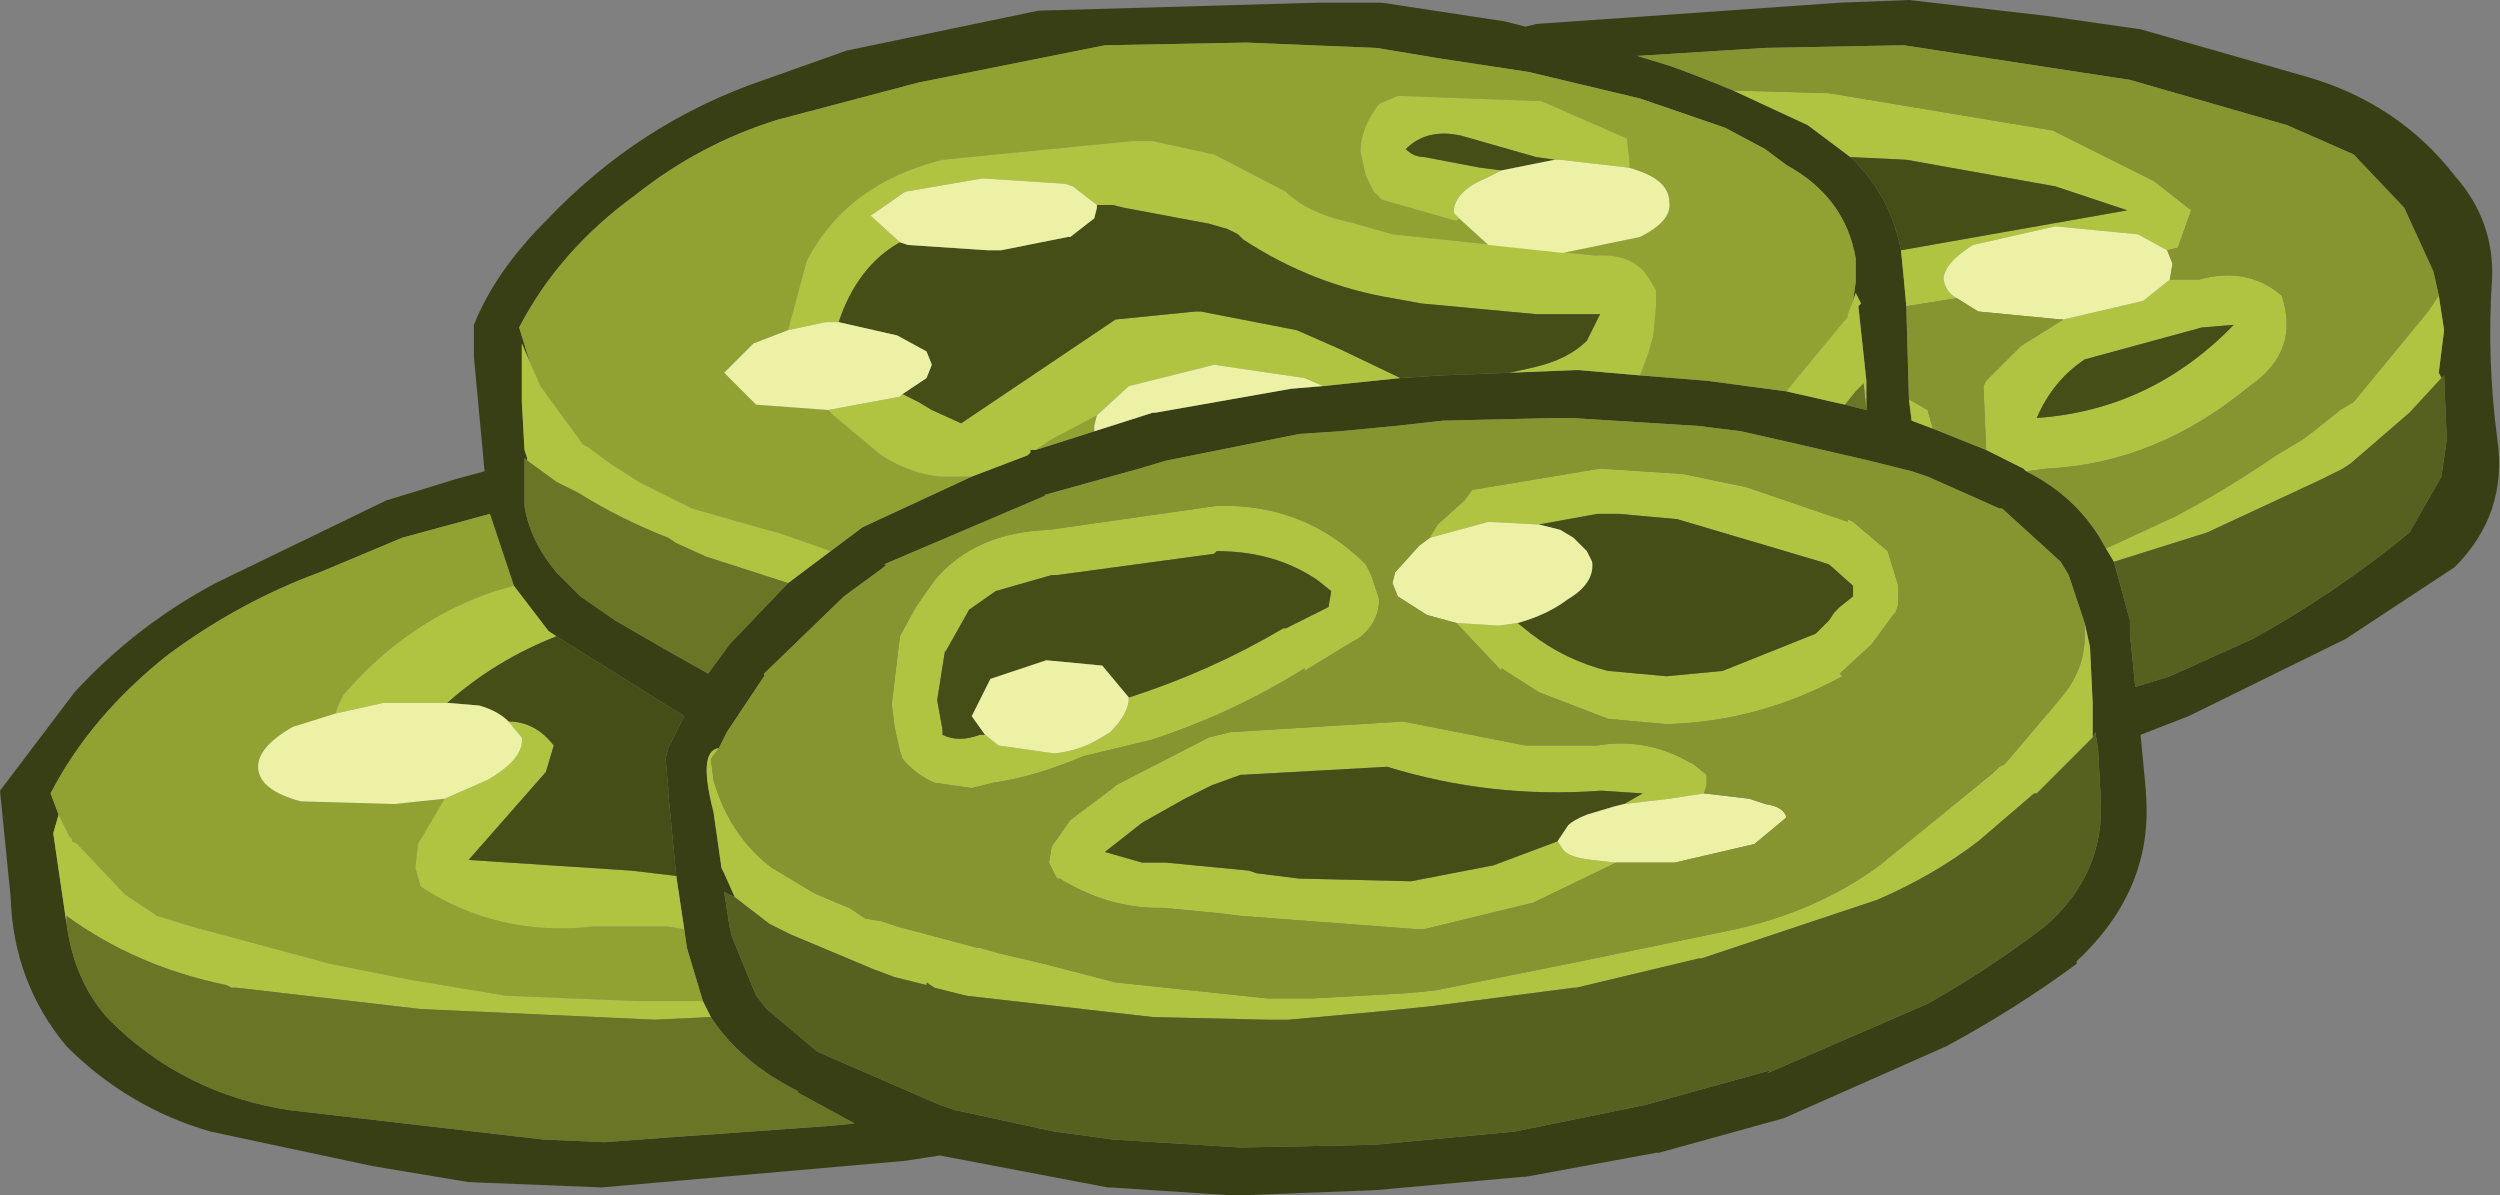 <?xml version="1.0" encoding="UTF-8" standalone="no"?>
<svg xmlns:ffdec="https://www.free-decompiler.com/flash" xmlns:xlink="http://www.w3.org/1999/xlink" ffdec:objectType="shape" height="22.45px" width="46.95px" xmlns="http://www.w3.org/2000/svg">
  <rect width="100%" height="100%" fill="#808080" stroke="none"/>
  <g transform="matrix(1.0, 0.0, 0.0, 1.0, 22.9, 24.95)">
    <path d="M-2.1 -2.65 L-5.25 -3.25 -5.9 -3.15 -8.75 -2.9 -11.6 -2.65 -14.1 -2.75 -15.9 -3.05 -18.95 -3.7 Q-20.5 -4.15 -21.65 -5.3 -22.65 -6.5 -22.7 -8.1 L-22.9 -10.1 -21.5 -11.95 Q-20.35 -13.2 -18.85 -14.0 L-15.65 -15.55 -14.35 -15.95 -13.8 -16.1 -14.0 -18.25 -14.0 -18.85 Q-13.6 -19.85 -12.65 -20.8 -10.9 -22.65 -8.55 -23.45 L-7.0 -24.0 -3.4 -24.75 1.85 -24.9 3.05 -24.9 5.35 -24.55 5.75 -24.45 5.95 -24.5 11.65 -24.9 12.95 -24.95 15.55 -24.65 17.3 -24.4 20.45 -23.5 Q22.15 -23.0 23.2 -21.65 23.95 -20.8 23.9 -19.7 23.8 -18.2 24.0 -16.7 24.2 -15.3 23.2 -14.3 L21.15 -12.95 18.2 -11.5 17.3 -11.15 17.4 -10.1 17.4 -10.05 Q17.55 -8.25 16.1 -6.9 L16.1 -6.85 Q14.95 -6.0 13.65 -5.3 L10.6 -3.95 8.25 -3.3 8.2 -3.3 5.75 -2.85 5.7 -2.85 2.95 -2.6 0.35 -2.5 0.25 -2.5 -2.05 -2.65 -2.1 -2.65 M14.4 -16.5 L15.1 -16.15 15.15 -16.1 Q16.15 -15.6 16.65 -14.65 L16.8 -14.4 17.1 -13.3 17.1 -13.1 17.1 -13.05 17.2 -12.05 17.85 -12.25 19.4 -12.95 Q20.95 -13.8 22.35 -14.95 L22.95 -16.0 23.05 -16.7 23.0 -17.9 22.95 -17.85 22.9 -17.95 23.0 -18.75 22.9 -19.4 22.8 -19.85 22.25 -21.05 21.3 -22.05 20.05 -22.6 17.1 -23.45 12.85 -24.1 10.25 -24.05 7.85 -23.9 8.5 -23.7 Q9.05 -23.5 9.65 -23.25 L11.05 -22.6 11.85 -22.0 Q12.6 -21.3 12.8 -20.25 L12.85 -19.75 12.9 -19.2 12.95 -17.45 13.0 -17.05 13.4 -16.9 14.4 -16.5 M11.9 -19.3 L11.95 -19.65 11.95 -20.1 Q11.75 -21.25 10.65 -21.85 L10.25 -22.15 9.5 -22.55 7.9 -23.1 5.8 -23.6 4.15 -23.85 3.25 -24.0 2.95 -24.05 0.5 -24.15 -2.15 -24.1 -5.65 -23.4 -8.3 -22.7 Q-9.75 -22.25 -10.95 -21.3 -12.4 -20.25 -13.15 -18.8 L-12.95 -18.15 -13.1 -18.5 -13.1 -17.4 -13.05 -16.5 -13.0 -16.35 -13.0 -16.3 -13.05 -16.35 -13.05 -15.45 Q-12.95 -14.8 -12.45 -14.2 L-12.0 -13.75 -11.35 -13.3 -10.4 -12.75 -9.6 -12.3 -9.2 -12.85 -8.1 -14.0 -7.3 -14.6 -6.7 -15.05 -4.65 -16.0 -3.6 -16.4 -3.55 -16.45 -3.55 -16.5 -3.45 -16.5 -2.35 -16.85 -1.25 -17.2 -1.2 -17.2 1.35 -17.65 1.95 -17.7 3.4 -17.85 4.15 -17.9 5.45 -17.95 6.7 -18.0 6.75 -18.0 7.9 -17.9 9.15 -17.8 10.65 -17.6 11.75 -17.35 12.15 -17.25 12.15 -17.8 12.0 -19.2 12.05 -19.25 11.95 -19.45 11.9 -19.3 M16.25 -13.25 L15.95 -14.15 15.8 -14.4 14.7 -15.4 14.65 -15.4 13.3 -16.0 13.0 -16.1 12.2 -16.3 10.9 -16.6 9.8 -16.85 9.0 -16.95 6.6 -17.1 6.3 -17.1 4.2 -17.05 3.3 -16.95 2.25 -16.85 1.5 -16.8 -1.0 -16.3 -1.5 -16.15 -3.3 -15.65 -3.25 -15.65 -6.3 -14.35 -6.25 -14.35 -6.3 -14.3 -7.05 -13.75 -8.55 -12.3 -8.55 -12.25 -8.75 -11.95 -9.25 -11.2 -9.4 -10.9 Q-9.8 -10.85 -9.5 -9.7 L-9.35 -8.65 -9.3 -8.55 -9.1 -8.1 -9.3 -8.2 -9.2 -7.55 -9.15 -7.35 -8.7 -6.25 -8.5 -6.0 -7.55 -5.2 -5.25 -4.2 -4.95 -4.1 -3.1 -3.7 -2.0 -3.55 0.4 -3.4 2.85 -3.45 2.9 -3.45 5.55 -3.7 8.0 -4.2 10.35 -4.85 10.3 -4.8 13.3 -6.1 Q14.45 -6.75 15.5 -7.55 16.65 -8.55 16.55 -10.0 L16.5 -10.9 16.45 -11.2 16.4 -11.1 16.4 -11.75 16.35 -12.8 16.25 -13.25 M-21.8 -9.65 L-21.9 -9.3 -21.65 -7.6 Q-21.5 -6.5 -20.85 -5.8 -19.45 -4.4 -17.45 -4.1 L-12.7 -3.55 -11.55 -3.5 -10.2 -3.6 -7.4 -3.8 -6.85 -3.85 -7.95 -4.45 -7.9 -4.45 Q-9.0 -5.0 -9.55 -5.85 L-9.7 -6.15 -10.0 -7.15 -10.05 -7.5 -10.2 -8.5 -10.35 -10.05 -10.35 -10.15 -10.4 -10.7 -10.35 -10.9 -10.05 -11.5 -12.45 -13.0 -12.6 -13.1 -13.25 -13.95 -13.7 -15.3 -15.35 -14.85 -16.9 -14.2 Q-18.4 -13.65 -19.75 -12.65 -21.2 -11.5 -21.95 -10.05 L-21.8 -9.65" fill="#393f14" fill-rule="evenodd" stroke="none"/>
    <path d="M-12.95 -18.15 L-13.15 -18.8 Q-12.4 -20.25 -10.95 -21.3 -9.75 -22.25 -8.3 -22.7 L-5.65 -23.4 -2.15 -24.1 0.5 -24.15 2.95 -24.05 3.25 -24.0 4.15 -23.85 5.8 -23.6 7.9 -23.1 9.5 -22.55 10.25 -22.15 10.65 -21.85 Q11.75 -21.25 11.95 -20.1 L11.95 -19.65 11.9 -19.3 11.8 -19.05 11.8 -19.0 10.85 -17.85 10.65 -17.6 9.15 -17.8 7.9 -17.9 8.05 -18.3 8.15 -18.65 8.2 -19.2 8.2 -19.5 8.05 -19.75 Q7.75 -20.2 7.05 -20.15 L3.25 -20.55 2.55 -20.75 2.35 -20.8 Q1.7 -20.95 1.3 -21.3 L1.25 -21.35 -0.1 -22.05 -1.25 -22.3 -1.65 -22.3 -5.2 -21.95 Q-7.0 -21.5 -7.75 -20.05 L-8.1 -18.75 -8.75 -18.5 -9.3 -17.95 -8.7 -17.35 -7.35 -17.25 -7.25 -17.15 -6.35 -16.4 Q-5.8 -16.05 -5.25 -16.0 L-4.65 -16.0 -6.7 -15.05 -7.3 -14.6 -8.3 -14.95 -8.5 -15.0 -9.9 -15.4 -10.9 -15.9 -11.45 -16.25 -11.85 -16.55 -11.95 -16.6 -12.75 -17.7 -12.95 -18.15 M4.5 -20.85 L5.05 -20.35 6.45 -20.2 7.9 -20.5 Q8.5 -20.8 8.45 -21.15 8.45 -21.55 7.85 -21.75 L7.7 -21.8 7.7 -21.95 7.65 -22.35 6.05 -23.05 3.35 -23.15 3.0 -23.0 Q2.65 -22.55 2.65 -22.1 L2.75 -21.65 2.9 -21.35 3.05 -21.2 4.45 -20.8 4.5 -20.85 M-2.35 -16.85 L-3.45 -16.5 -3.15 -16.7 -2.3 -17.15 -2.35 -16.95 -2.35 -16.85 M-3.55 -16.45 L-3.6 -16.4 -3.55 -16.45 M-21.8 -9.65 L-21.95 -10.05 Q-21.2 -11.5 -19.75 -12.65 -18.4 -13.65 -16.9 -14.2 L-15.35 -14.85 -13.7 -15.3 -13.25 -13.95 -13.6 -13.85 Q-15.25 -13.3 -16.45 -11.9 L-16.55 -11.7 -16.6 -11.55 -17.4 -11.3 Q-18.1 -10.9 -18.05 -10.5 -18.0 -10.1 -17.25 -9.9 L-15.5 -9.85 -14.55 -9.95 -15.05 -9.1 -15.1 -8.65 -15.0 -8.3 Q-13.55 -7.35 -11.75 -7.55 L-10.35 -7.55 -10.05 -7.5 -10.0 -7.15 -9.7 -6.15 -10.95 -6.15 -13.4 -6.25 -15.2 -6.55 -16.7 -6.85 -19.3 -7.55 -19.95 -7.75 -20.55 -8.15 -21.45 -9.1 -21.55 -9.15 -21.55 -9.2 -21.6 -9.25 -21.8 -9.65" fill="#91a233" fill-rule="evenodd" stroke="none"/>
    <path d="M15.85 -18.95 L17.35 -19.3 17.85 -19.7 18.4 -19.7 Q19.3 -19.95 19.95 -19.4 20.3 -18.35 19.35 -17.7 17.6 -16.25 15.55 -16.15 L15.15 -16.1 15.1 -16.15 14.4 -16.5 14.35 -17.7 14.4 -17.8 15.05 -18.45 15.85 -18.95 M17.8 -20.25 L17.25 -20.55 15.7 -20.7 14.15 -20.35 Q13.6 -20.0 13.6 -19.7 13.65 -19.45 13.85 -19.35 L12.9 -19.2 12.85 -19.75 12.8 -20.25 17.05 -21.0 15.7 -21.45 12.9 -21.95 11.85 -22.0 11.05 -22.6 9.65 -23.25 11.45 -23.2 12.35 -23.05 15.65 -22.5 17.55 -21.55 18.25 -21.0 18.0 -20.3 17.8 -20.25 M19.05 -18.85 L18.45 -18.8 16.25 -18.2 Q15.65 -17.8 15.35 -17.1 17.5 -17.25 19.05 -18.85 M-12.95 -18.15 L-12.75 -17.7 -11.95 -16.6 -11.85 -16.55 -11.45 -16.25 -10.9 -15.9 -9.9 -15.4 -8.5 -15.0 -8.3 -14.95 -7.3 -14.6 -8.1 -14.0 -9.65 -14.5 -10.2 -14.75 -10.35 -14.85 Q-11.25 -15.2 -12.05 -15.7 L-12.45 -15.9 -13.0 -16.3 -13.0 -16.35 -13.05 -16.5 -13.1 -17.4 -13.1 -18.5 -12.95 -18.15 M-4.65 -16.0 L-5.25 -16.0 Q-5.8 -16.05 -6.35 -16.4 L-7.25 -17.15 -7.35 -17.25 -6.0 -17.5 -5.95 -17.55 -5.65 -17.4 -5.4 -17.25 -4.85 -17.0 -1.95 -18.95 -0.45 -19.1 -0.35 -19.1 1.45 -18.75 2.25 -18.4 3.4 -17.85 1.95 -17.7 1.6 -17.85 -0.1 -18.1 -1.7 -17.7 -2.3 -17.15 -3.15 -16.7 -3.45 -16.5 -3.55 -16.5 -3.55 -16.45 -3.6 -16.4 -4.65 -16.0 M-8.1 -18.75 L-7.75 -20.05 Q-7.0 -21.5 -5.2 -21.95 L-1.65 -22.3 -1.25 -22.3 -0.1 -22.05 1.25 -21.35 1.3 -21.3 Q1.7 -20.95 2.35 -20.8 L2.55 -20.75 3.25 -20.55 7.05 -20.15 Q7.75 -20.2 8.05 -19.75 L8.2 -19.5 8.2 -19.2 8.15 -18.65 8.05 -18.3 7.9 -17.9 6.75 -18.0 6.7 -18.0 5.45 -17.95 5.9 -18.05 Q6.55 -18.2 6.9 -18.55 L7.15 -19.05 5.95 -19.05 3.8 -19.25 3.25 -19.35 Q1.75 -19.6 0.45 -20.45 L0.35 -20.55 0.15 -20.65 -0.2 -20.75 -1.8 -21.05 -2.0 -21.1 -2.3 -21.1 -2.75 -21.45 -2.9 -21.5 -4.45 -21.6 -5.9 -21.35 -6.55 -20.9 -6.0 -20.4 Q-6.8 -19.95 -7.15 -18.9 L-7.4 -18.9 -8.1 -18.75 M10.65 -17.6 L10.85 -17.85 11.8 -19.0 11.8 -19.05 11.9 -19.3 11.95 -19.45 12.05 -19.25 12.0 -19.2 12.15 -17.8 12.15 -17.25 12.1 -17.75 11.95 -17.6 11.75 -17.35 10.65 -17.6 M13.4 -16.9 L13.0 -17.05 12.95 -17.45 13.3 -17.25 13.4 -16.9 M16.25 -13.25 L16.35 -12.8 16.4 -11.75 16.4 -11.1 16.15 -10.85 15.35 -10.05 15.3 -10.05 14.25 -9.15 Q13.4 -8.5 12.35 -8.05 L9.05 -6.95 9.0 -6.95 6.7 -6.4 6.65 -6.4 3.95 -6.05 2.95 -5.95 1.3 -5.8 1.25 -5.8 0.9 -5.8 -1.25 -5.85 -4.75 -6.25 -5.35 -6.4 -5.5 -6.5 -5.5 -6.45 -6.1 -6.6 -6.5 -6.75 -8.05 -7.4 -8.45 -7.6 -9.1 -8.1 -9.3 -8.55 -9.35 -8.65 -9.5 -9.7 Q-9.8 -10.85 -9.4 -10.9 L-9.55 -10.7 -9.5 -10.3 Q-9.2 -9.25 -8.4 -8.65 L-7.65 -8.2 -7.55 -8.15 -7.2 -8.0 -6.95 -7.9 -6.65 -7.7 -6.35 -7.65 -6.05 -7.55 -4.55 -7.15 -4.5 -7.15 -4.15 -7.05 -3.3 -6.85 -1.95 -6.5 0.9 -6.2 1.75 -6.2 3.55 -6.3 4.05 -6.35 6.8 -6.9 9.7 -7.5 Q11.25 -7.85 12.4 -8.7 L14.0 -10.0 14.55 -10.45 14.65 -10.55 14.75 -10.6 15.6 -11.6 15.85 -11.9 Q16.25 -12.4 16.25 -13.0 L16.25 -13.15 16.25 -13.25 M3.95 -14.85 L4.1 -15.1 4.6 -15.55 4.75 -15.75 7.15 -16.15 8.7 -16.05 9.9 -15.8 11.8 -15.15 11.8 -15.2 11.9 -15.15 12.55 -14.6 12.75 -13.95 12.75 -13.6 12.7 -13.45 12.65 -13.4 12.25 -12.85 11.65 -12.3 11.7 -12.25 Q10.15 -11.4 8.4 -11.35 L7.3 -11.45 6.0 -11.95 5.3 -12.4 5.3 -12.35 4.45 -13.25 5.25 -13.2 5.6 -13.25 5.85 -13.05 Q6.5 -12.55 7.3 -12.35 L8.4 -12.25 9.45 -12.35 11.2 -13.05 11.45 -13.3 11.55 -13.45 11.65 -13.55 11.9 -13.75 11.9 -13.8 11.9 -13.95 11.45 -14.35 11.3 -14.4 8.6 -15.2 7.5 -15.3 7.15 -15.3 7.1 -15.3 6.0 -15.1 5.05 -15.15 3.95 -14.85 M16.8 -14.4 L16.65 -14.65 17.95 -15.25 Q18.9 -15.75 19.85 -16.4 L20.35 -16.7 20.55 -16.85 21.05 -17.25 21.3 -17.4 22.7 -19.1 22.8 -19.25 22.9 -19.4 23.0 -18.75 22.9 -17.95 22.95 -17.85 22.35 -17.2 21.25 -16.25 21.1 -16.15 20.7 -15.95 18.55 -14.95 16.8 -14.4 M7.7 -21.8 L6.4 -21.95 6.3 -21.95 5.95 -22.0 4.55 -22.4 Q3.9 -22.55 3.5 -22.15 3.65 -22.0 3.85 -22.0 L4.9 -21.8 5.3 -21.75 5.0 -21.6 Q4.4 -21.35 4.4 -20.95 L4.5 -20.85 4.45 -20.8 3.05 -21.2 2.9 -21.35 2.75 -21.65 2.65 -22.1 Q2.65 -22.55 3.0 -23.0 L3.35 -23.15 6.05 -23.05 7.65 -22.35 7.7 -21.95 7.7 -21.8 M-1.7 -11.85 Q-0.15 -12.35 1.2 -13.15 L1.25 -13.15 2.05 -13.55 2.1 -13.85 1.85 -14.05 Q1.05 -14.6 -0.05 -14.6 L-0.1 -14.55 -3.05 -14.15 -3.15 -14.15 -4.2 -13.85 -4.7 -13.5 -5.15 -12.7 -5.15 -12.75 -5.3 -11.8 -5.2 -11.25 -5.2 -11.15 Q-4.9 -11.0 -4.5 -11.15 L-4.4 -11.15 -4.15 -10.95 -3.1 -10.8 Q-2.65 -10.85 -2.3 -11.05 L-2.05 -11.2 Q-1.7 -11.55 -1.7 -11.85 M-6.0 -10.85 L-6.1 -11.3 -6.15 -11.7 -6.15 -11.75 -6.0 -13.0 -5.7 -13.55 -5.35 -14.05 Q-4.6 -14.95 -3.2 -15.0 L-0.05 -15.45 Q1.6 -15.5 2.75 -14.35 L2.8 -14.25 2.85 -14.15 3.0 -13.7 Q3.0 -13.25 2.6 -12.95 L2.5 -12.9 1.6 -12.35 1.6 -12.4 Q0.25 -11.55 -1.3 -11.05 L-2.55 -10.75 Q-3.5 -10.35 -4.25 -10.25 L-4.65 -10.15 -5.35 -10.25 Q-5.7 -10.4 -5.95 -10.7 L-6.0 -10.85 M9.1 -10.05 L8.45 -9.95 7.6 -9.85 7.95 -10.05 7.2 -10.1 7.15 -10.1 Q5.1 -9.95 3.15 -10.55 L0.45 -10.4 0.4 -10.4 -0.15 -10.2 -0.65 -9.95 -1.45 -9.5 -2.15 -8.95 -1.45 -8.75 -1.05 -8.75 -1.0 -8.75 0.55 -8.6 0.7 -8.55 1.5 -8.45 3.6 -8.4 5.15 -8.7 6.35 -9.15 6.45 -9.0 Q6.55 -8.85 7.0 -8.8 L7.45 -8.75 5.9 -8.0 3.85 -7.5 3.7 -7.5 0.4 -7.75 0.0 -7.8 -1.05 -7.9 -1.15 -7.9 Q-2.1 -7.9 -3.0 -8.45 L-3.05 -8.45 -3.2 -8.75 -3.15 -9.05 -2.8 -9.55 -2.0 -10.15 -1.95 -10.2 -0.2 -11.1 0.2 -11.2 3.45 -11.4 5.75 -10.95 7.1 -10.95 Q8.0 -11.1 8.8 -10.65 L8.9 -10.6 9.15 -10.4 9.15 -10.2 9.1 -10.05 M-21.65 -7.6 L-21.9 -9.3 -21.8 -9.65 -21.6 -9.25 -21.55 -9.2 -21.55 -9.15 -21.45 -9.1 -20.55 -8.15 -19.95 -7.75 -19.3 -7.55 -16.7 -6.85 -15.2 -6.55 -13.4 -6.25 -10.95 -6.15 -9.7 -6.15 -9.55 -5.85 -10.6 -5.8 -15.0 -6.0 -18.45 -6.4 -18.55 -6.4 -18.65 -6.45 Q-20.35 -6.8 -21.65 -7.75 L-21.65 -7.6 M-13.25 -13.95 L-12.6 -13.1 -12.45 -13.0 Q-13.6 -12.55 -14.5 -11.75 L-15.7 -11.75 -16.6 -11.55 -16.55 -11.7 -16.45 -11.9 Q-15.25 -13.3 -13.6 -13.85 L-13.25 -13.95 M-10.2 -8.5 L-10.05 -7.5 -10.35 -7.55 -11.75 -7.55 Q-13.55 -7.35 -15.0 -8.3 L-15.1 -8.65 -15.05 -9.1 -14.55 -9.95 -13.75 -10.3 Q-13.05 -10.7 -13.1 -11.1 L-13.35 -11.4 Q-12.85 -11.4 -12.5 -10.95 L-12.65 -10.45 -14.1 -8.8 -11.05 -8.6 -10.2 -8.5" fill="#b0c442" fill-rule="evenodd" stroke="none"/>
    <path d="M12.15 -17.25 L11.75 -17.35 11.95 -17.6 12.1 -17.75 12.15 -17.25 M-9.55 -5.85 Q-9.0 -5.0 -7.9 -4.45 L-7.95 -4.45 -6.85 -3.85 -7.4 -3.8 -10.2 -3.6 -11.55 -3.5 -12.7 -3.55 -17.45 -4.1 Q-19.45 -4.4 -20.85 -5.8 -21.5 -6.5 -21.65 -7.6 L-21.65 -7.75 Q-20.35 -6.8 -18.65 -6.45 L-18.55 -6.4 -18.45 -6.4 -15.0 -6.0 -10.6 -5.8 -9.55 -5.85 M-13.0 -16.3 L-12.45 -15.9 -12.05 -15.7 Q-11.25 -15.2 -10.35 -14.85 L-10.2 -14.75 -9.65 -14.5 -8.1 -14.0 -9.2 -12.85 -9.6 -12.3 -10.4 -12.75 -11.35 -13.3 -12.0 -13.75 -12.45 -14.2 Q-12.95 -14.8 -13.05 -15.45 L-13.05 -16.35 -13.0 -16.3" fill="#6a7625" fill-rule="evenodd" stroke="none"/>
    <path d="M11.85 -22.0 L12.9 -21.95 15.7 -21.45 17.05 -21.0 12.8 -20.25 Q12.6 -21.3 11.85 -22.0 M19.05 -18.85 Q17.5 -17.25 15.35 -17.1 15.65 -17.8 16.25 -18.2 L18.45 -18.8 19.05 -18.85 M6.0 -15.1 L7.1 -15.3 7.15 -15.3 7.5 -15.3 8.6 -15.2 11.3 -14.4 11.45 -14.35 11.9 -13.95 11.9 -13.8 11.9 -13.75 11.65 -13.55 11.55 -13.45 11.45 -13.3 11.2 -13.05 9.45 -12.35 8.4 -12.25 7.3 -12.35 Q6.5 -12.55 5.85 -13.05 L5.6 -13.25 Q6.15 -13.4 6.55 -13.7 7.05 -14.0 7.0 -14.4 L6.9 -14.6 6.65 -14.85 6.4 -15.0 6.0 -15.1 M6.3 -21.95 L5.3 -21.75 4.9 -21.8 3.85 -22.0 Q3.65 -22.0 3.5 -22.15 3.9 -22.55 4.55 -22.4 L5.95 -22.0 6.3 -21.95 M-2.3 -21.1 L-2.0 -21.1 -1.8 -21.05 -0.2 -20.75 0.15 -20.65 0.35 -20.55 0.45 -20.45 Q1.75 -19.6 3.25 -19.35 L3.8 -19.25 5.95 -19.05 7.15 -19.05 6.9 -18.55 Q6.55 -18.2 5.9 -18.05 L5.45 -17.95 4.15 -17.9 3.4 -17.85 2.25 -18.4 1.45 -18.75 -0.35 -19.1 -0.45 -19.1 -1.95 -18.95 -4.85 -17.0 -5.4 -17.25 -5.65 -17.4 -5.95 -17.55 -5.5 -17.85 -5.4 -18.1 -5.5 -18.35 -6.05 -18.65 -7.15 -18.9 Q-6.8 -19.95 -6.0 -20.4 L-5.85 -20.35 -4.35 -20.25 -4.1 -20.25 -2.85 -20.5 -2.8 -20.5 -2.35 -20.85 -2.3 -21.05 -2.3 -21.1 M-4.4 -11.15 L-4.5 -11.15 Q-4.9 -11.0 -5.2 -11.15 L-5.2 -11.25 -5.3 -11.8 -5.15 -12.75 -5.15 -12.7 -4.7 -13.5 -4.2 -13.85 -3.15 -14.15 -3.05 -14.15 -0.1 -14.55 -0.05 -14.6 Q1.05 -14.6 1.85 -14.05 L2.1 -13.85 2.05 -13.55 1.25 -13.15 1.2 -13.15 Q-0.15 -12.35 -1.7 -11.85 L-2.2 -12.45 -3.25 -12.55 -4.3 -12.2 -4.65 -11.5 -4.4 -11.15 M6.35 -9.15 L5.15 -8.7 3.6 -8.4 1.5 -8.45 0.7 -8.55 0.55 -8.6 -1.0 -8.75 -1.05 -8.75 -1.45 -8.75 -2.15 -8.95 -1.45 -9.5 -0.65 -9.95 -0.15 -10.2 0.4 -10.4 0.45 -10.4 3.15 -10.55 Q5.1 -9.95 7.15 -10.1 L7.2 -10.1 7.95 -10.05 7.6 -9.85 7.4 -9.8 6.9 -9.65 Q6.65 -9.55 6.55 -9.45 L6.35 -9.15 M-12.45 -13.0 L-10.05 -11.5 -10.35 -10.9 -10.4 -10.7 -10.35 -10.15 -10.35 -10.05 -10.2 -8.5 -11.05 -8.6 -14.1 -8.8 -12.65 -10.45 -12.5 -10.95 Q-12.85 -11.4 -13.35 -11.4 -13.55 -11.6 -13.9 -11.7 L-14.5 -11.75 Q-13.6 -12.55 -12.45 -13.0" fill="#464e18" fill-rule="evenodd" stroke="none"/>
    <path d="M17.85 -19.7 L17.35 -19.3 15.85 -18.95 15.8 -18.95 14.25 -19.1 13.85 -19.35 Q13.65 -19.45 13.6 -19.7 13.6 -20.0 14.15 -20.35 L15.7 -20.7 17.25 -20.55 17.8 -20.25 17.9 -20.0 17.85 -19.7 M-7.35 -17.25 L-8.7 -17.35 -9.3 -17.95 -8.75 -18.5 -8.1 -18.75 -7.4 -18.9 -7.15 -18.9 -6.05 -18.65 -5.5 -18.35 -5.4 -18.1 -5.5 -17.85 -5.95 -17.55 -6.0 -17.5 -7.35 -17.25 M3.95 -14.85 L5.05 -15.15 6.0 -15.1 6.4 -15.0 6.65 -14.85 6.9 -14.6 7.0 -14.4 Q7.05 -14.0 6.55 -13.7 6.15 -13.4 5.6 -13.25 L5.25 -13.2 4.45 -13.25 3.9 -13.4 3.35 -13.75 3.25 -14.0 3.3 -14.2 3.75 -14.7 3.95 -14.85 M7.7 -21.8 L7.85 -21.75 Q8.45 -21.55 8.45 -21.15 8.5 -20.8 7.9 -20.5 L6.45 -20.2 5.05 -20.35 4.5 -20.85 4.4 -20.95 Q4.4 -21.35 5.0 -21.6 L5.3 -21.75 6.3 -21.95 6.4 -21.95 7.7 -21.8 M1.95 -17.7 L1.35 -17.65 -1.2 -17.2 -1.25 -17.2 -2.35 -16.85 -2.35 -16.95 -2.3 -17.15 -1.7 -17.7 -0.1 -18.1 1.6 -17.85 1.95 -17.7 M-1.7 -11.85 Q-1.7 -11.55 -2.05 -11.2 L-2.3 -11.05 Q-2.65 -10.85 -3.1 -10.8 L-4.15 -10.95 -4.4 -11.15 -4.65 -11.5 -4.3 -12.2 -3.25 -12.55 -2.2 -12.45 -1.7 -11.85 M7.6 -9.85 L8.45 -9.95 9.1 -10.05 9.95 -9.95 10.25 -9.85 Q10.6 -9.8 10.65 -9.6 L10.05 -9.1 8.55 -8.75 7.45 -8.75 7.0 -8.8 Q6.55 -8.85 6.45 -9.0 L6.35 -9.15 6.55 -9.45 Q6.65 -9.55 6.9 -9.65 L7.4 -9.8 7.6 -9.85 M-2.3 -21.1 L-2.3 -21.05 -2.35 -20.85 -2.8 -20.5 -2.85 -20.5 -4.1 -20.25 -4.35 -20.25 -5.85 -20.35 -6.0 -20.4 -6.55 -20.9 -5.9 -21.35 -4.45 -21.6 -2.9 -21.5 -2.75 -21.45 -2.3 -21.1 M-16.6 -11.55 L-15.7 -11.75 -14.5 -11.75 -13.9 -11.7 Q-13.55 -11.6 -13.35 -11.4 L-13.1 -11.1 Q-13.05 -10.7 -13.75 -10.3 L-14.55 -9.95 -15.5 -9.85 -17.25 -9.9 Q-18.0 -10.1 -18.05 -10.5 -18.1 -10.9 -17.4 -11.3 L-16.6 -11.55" fill="#ecf1a5" fill-rule="evenodd" stroke="none"/>
    <path d="M17.85 -19.7 L17.9 -20.0 17.8 -20.25 18.0 -20.3 18.25 -21.0 17.55 -21.55 15.65 -22.5 12.35 -23.05 11.45 -23.2 9.65 -23.25 Q9.05 -23.5 8.5 -23.7 L7.85 -23.9 10.25 -24.05 12.85 -24.1 17.1 -23.45 20.05 -22.6 21.3 -22.05 22.25 -21.05 22.8 -19.85 22.9 -19.4 22.8 -19.25 22.7 -19.1 21.3 -17.4 21.05 -17.25 20.55 -16.85 20.35 -16.7 19.85 -16.4 Q18.9 -15.75 17.95 -15.25 L16.65 -14.65 Q16.15 -15.6 15.15 -16.1 L15.55 -16.15 Q17.6 -16.25 19.35 -17.7 20.3 -18.35 19.95 -19.4 19.3 -19.95 18.4 -19.7 L17.85 -19.7 M13.85 -19.35 L14.25 -19.1 15.8 -18.95 15.85 -18.95 15.05 -18.45 14.4 -17.8 14.35 -17.7 14.4 -16.5 13.4 -16.9 13.3 -17.25 12.95 -17.45 12.9 -19.2 13.85 -19.35 M-9.4 -10.9 L-9.25 -11.2 -8.75 -11.95 -8.55 -12.25 -8.55 -12.3 -7.05 -13.75 -6.3 -14.3 -6.25 -14.35 -6.3 -14.35 -3.25 -15.65 -3.3 -15.65 -1.5 -16.15 -1.0 -16.3 1.5 -16.8 2.25 -16.85 3.3 -16.95 4.2 -17.05 6.3 -17.1 6.6 -17.1 9.0 -16.95 9.8 -16.85 10.9 -16.6 12.2 -16.3 13.0 -16.1 13.3 -16.0 14.65 -15.4 14.7 -15.4 15.8 -14.4 15.95 -14.15 16.25 -13.25 16.25 -13.15 16.25 -13.0 Q16.25 -12.4 15.85 -11.9 L15.6 -11.6 14.75 -10.6 14.65 -10.55 14.55 -10.45 14.0 -10.0 12.4 -8.7 Q11.25 -7.85 9.7 -7.5 L6.8 -6.9 4.05 -6.35 3.55 -6.3 1.75 -6.2 0.9 -6.2 -1.95 -6.5 -3.3 -6.85 -4.15 -7.05 -4.5 -7.15 -4.55 -7.15 -6.05 -7.55 -6.35 -7.65 -6.65 -7.7 -6.95 -7.9 -7.2 -8.0 -7.55 -8.15 -7.65 -8.2 -8.4 -8.65 Q-9.2 -9.25 -9.5 -10.3 L-9.55 -10.7 -9.4 -10.9 M4.45 -13.25 L5.3 -12.35 5.3 -12.4 6.0 -11.95 7.3 -11.45 8.4 -11.35 Q10.15 -11.4 11.7 -12.25 L11.65 -12.3 12.25 -12.85 12.65 -13.4 12.7 -13.45 12.75 -13.6 12.75 -13.95 12.55 -14.6 11.9 -15.15 11.8 -15.2 11.8 -15.15 9.9 -15.8 8.7 -16.05 7.15 -16.15 4.75 -15.75 4.6 -15.55 4.1 -15.1 3.95 -14.85 3.75 -14.7 3.3 -14.2 3.25 -14.0 3.35 -13.75 3.9 -13.4 4.45 -13.25 M-6.0 -10.85 L-5.95 -10.7 Q-5.7 -10.4 -5.35 -10.25 L-4.65 -10.15 -4.25 -10.25 Q-3.5 -10.35 -2.55 -10.75 L-1.3 -11.05 Q0.25 -11.55 1.6 -12.4 L1.6 -12.35 2.5 -12.9 2.6 -12.95 Q3.0 -13.25 3.0 -13.7 L2.85 -14.15 2.8 -14.25 2.75 -14.35 Q1.6 -15.5 -0.05 -15.45 L-3.2 -15.0 Q-4.6 -14.95 -5.35 -14.05 L-5.7 -13.55 -6.0 -13.0 -6.15 -11.75 -6.15 -11.7 -6.1 -11.3 -6.0 -10.85 M9.1 -10.05 L9.15 -10.2 9.15 -10.4 8.9 -10.6 8.8 -10.65 Q8.0 -11.1 7.1 -10.95 L5.75 -10.95 3.45 -11.4 0.2 -11.2 -0.2 -11.1 -1.95 -10.2 -2.0 -10.15 -2.8 -9.55 -3.15 -9.05 -3.2 -8.75 -3.05 -8.45 -3.0 -8.45 Q-2.1 -7.9 -1.15 -7.9 L-1.05 -7.9 0.0 -7.8 0.4 -7.75 3.7 -7.5 3.85 -7.5 5.9 -8.0 7.45 -8.75 8.55 -8.75 10.05 -9.1 10.65 -9.6 Q10.6 -9.8 10.25 -9.85 L9.95 -9.95 9.1 -10.05" fill="#86952f" fill-rule="evenodd" stroke="none"/>
    <path d="M16.4 -11.1 L16.45 -11.2 16.5 -10.9 16.55 -10.0 Q16.65 -8.55 15.5 -7.55 14.45 -6.75 13.3 -6.1 L10.3 -4.8 10.35 -4.85 8.0 -4.2 5.55 -3.7 2.9 -3.45 2.85 -3.45 0.4 -3.4 -2.0 -3.55 -3.1 -3.7 -4.95 -4.1 -5.25 -4.2 -7.55 -5.2 -8.5 -6.0 -8.7 -6.25 -9.15 -7.35 -9.2 -7.55 -9.3 -8.2 -9.1 -8.1 -8.45 -7.6 -8.05 -7.4 -6.5 -6.75 -6.1 -6.6 -5.5 -6.45 -5.5 -6.5 -5.35 -6.4 -4.75 -6.25 -1.25 -5.85 0.9 -5.8 1.25 -5.8 1.3 -5.8 2.95 -5.95 3.95 -6.05 6.65 -6.4 6.7 -6.4 9.0 -6.95 9.05 -6.95 12.35 -8.05 Q13.4 -8.5 14.25 -9.15 L15.3 -10.05 15.35 -10.05 16.15 -10.85 16.4 -11.1 M22.95 -17.85 L23.0 -17.9 23.05 -16.7 22.95 -16.0 22.35 -14.95 Q20.95 -13.8 19.4 -12.95 L17.85 -12.25 17.2 -12.05 17.1 -13.05 17.1 -13.1 17.1 -13.3 16.8 -14.4 18.55 -14.95 20.7 -15.95 21.1 -16.15 21.25 -16.25 22.35 -17.2 22.95 -17.85" fill="#57611f" fill-rule="evenodd" stroke="none"/>
  </g>
</svg>
